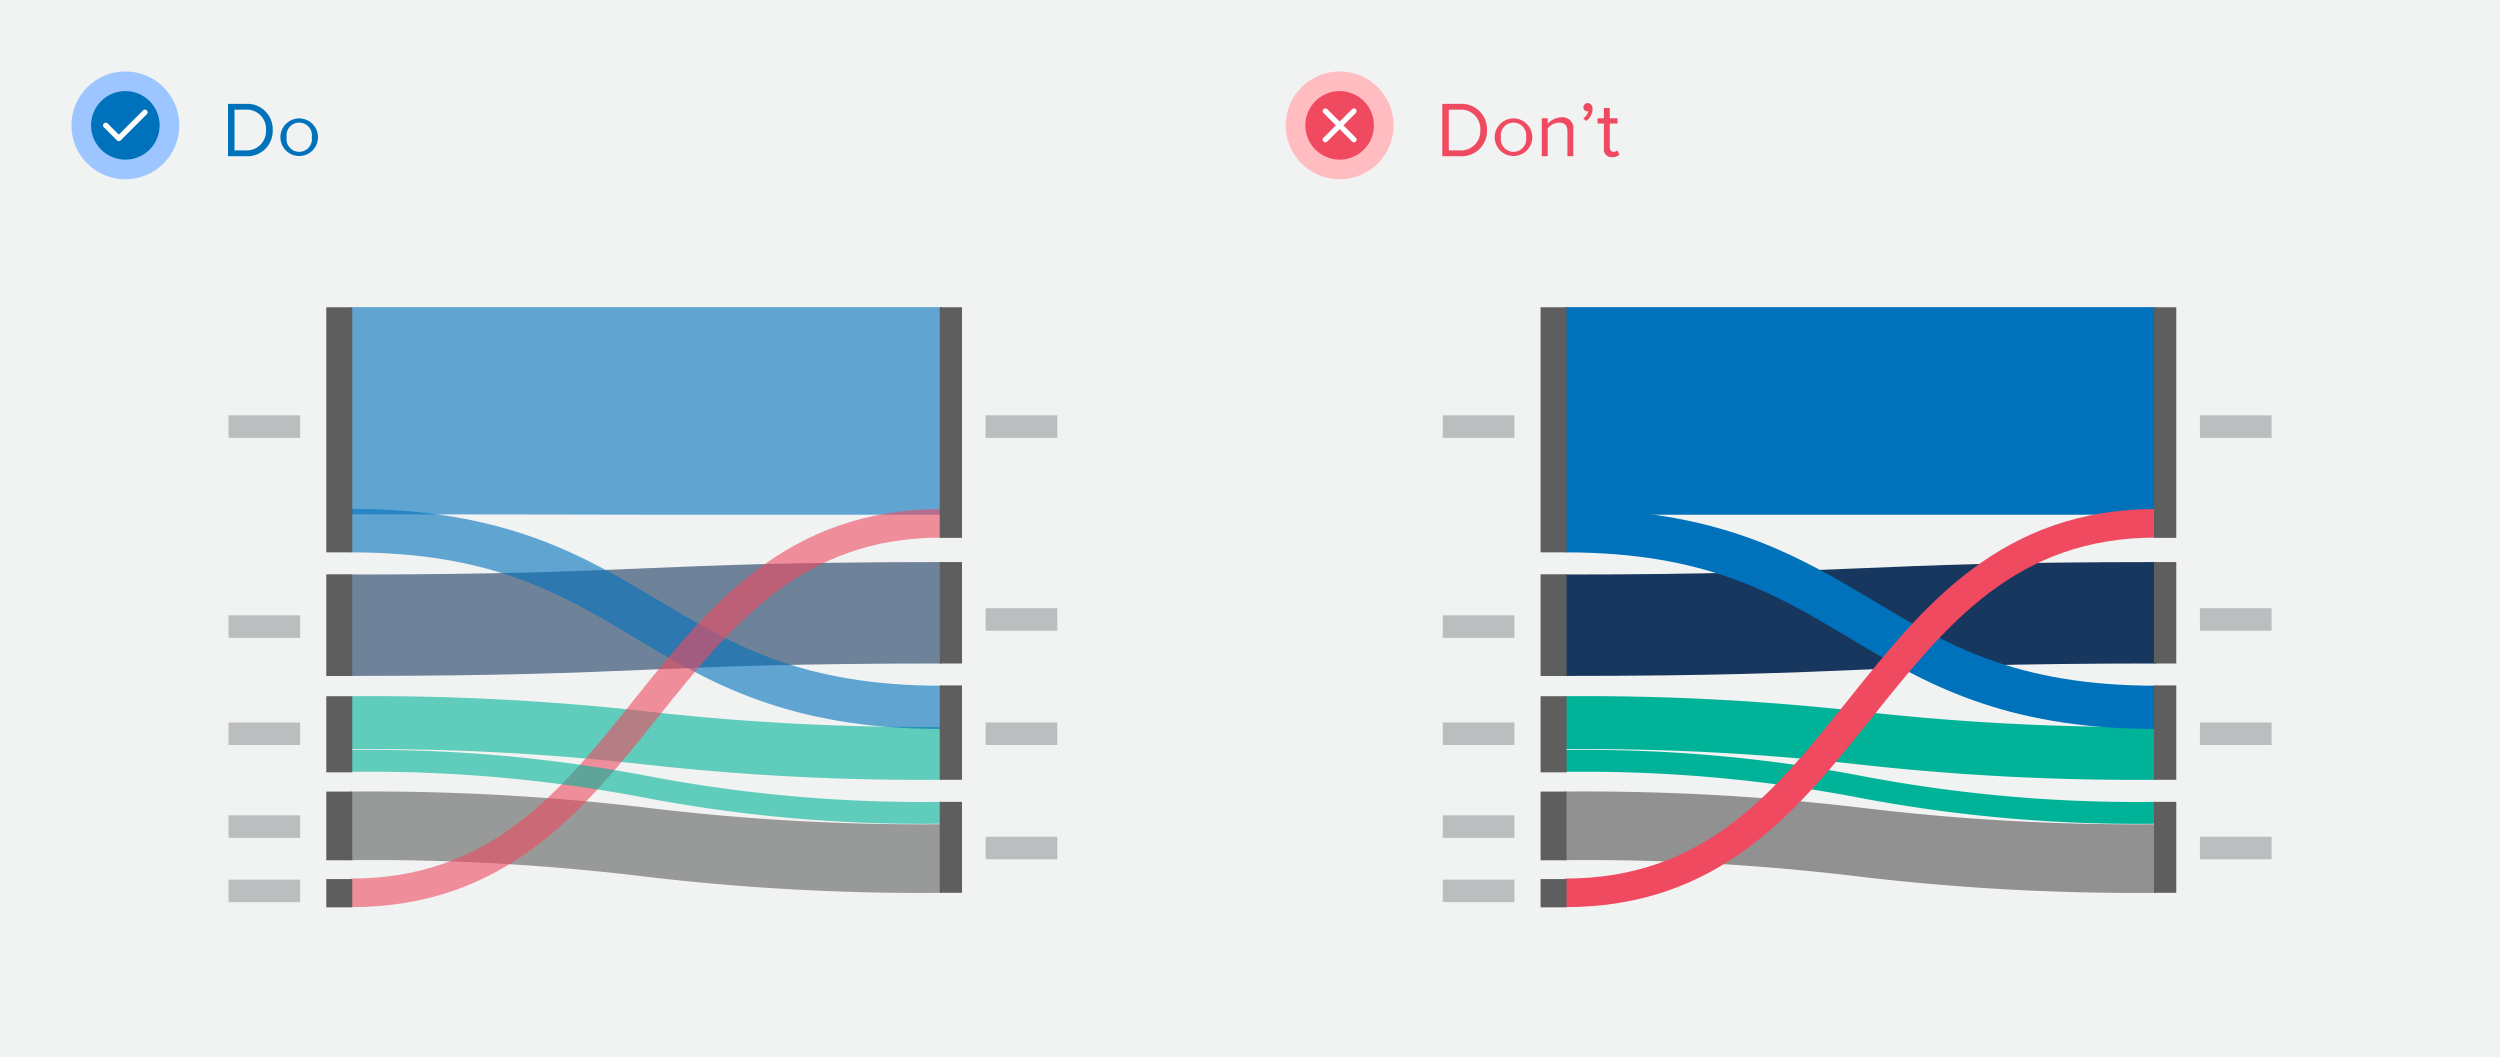 <svg xmlns="http://www.w3.org/2000/svg" width="350" height="148" viewBox="0 0 350 148"><rect width="350" height="148" fill="#f1f2f2"/><path d="M31.92,21.87V14.54h2.5a3.56,3.56,0,0,1,3.76,3.67,3.54,3.54,0,0,1-3.76,3.66Zm5.32-3.66a2.69,2.69,0,0,0-2.82-2.86H32.83v5.71h1.59A2.7,2.7,0,0,0,37.24,18.21Z" fill="#0072bc"/><path d="M39.26,19.21a2.63,2.63,0,1,1,5.26,0,2.63,2.63,0,1,1-5.26,0Zm4.39,0a1.78,1.78,0,1,0-3.52,0,1.78,1.78,0,1,0,3.52,0Z" fill="#0072bc"/><circle cx="17.55" cy="17.55" r="7.55" fill="#9dc5ff"/><circle cx="17.55" cy="17.55" r="4.8" fill="#0072bc"/><polyline points="14.8 17.55 16.63 19.38 20.29 15.72" fill="none" stroke="#fff" stroke-linecap="round" stroke-linejoin="round" stroke-width="0.75"/><path d="M201.92,21.87V14.54h2.5a3.56,3.56,0,0,1,3.76,3.67,3.54,3.54,0,0,1-3.76,3.66Zm5.32-3.66a2.69,2.69,0,0,0-2.82-2.86h-1.59v5.71h1.59A2.7,2.7,0,0,0,207.24,18.21Z" fill="#ef4a60"/><path d="M209.26,19.21a2.63,2.63,0,1,1,5.26,0,2.63,2.63,0,1,1-5.26,0Zm4.39,0a1.78,1.78,0,1,0-3.52,0,1.78,1.78,0,1,0,3.52,0Z" fill="#ef4a60"/><path d="M219.44,21.87V18.4c0-.95-.48-1.23-1.19-1.23a2.06,2.06,0,0,0-1.57.82v3.88h-.83V16.56h.83v.77a2.58,2.58,0,0,1,1.9-.9,1.5,1.5,0,0,1,1.68,1.71v3.73Z" fill="#ef4a60"/><path d="M222.07,16.93l-.42-.35a1.65,1.65,0,0,0,.71-1l-.15,0a.53.53,0,0,1-.53-.56.6.6,0,0,1,.58-.59c.38,0,.7.3.7.84A2.14,2.14,0,0,1,222.07,16.93Z" fill="#ef4a60"/><path d="M224.54,20.76V17.29h-.88v-.73h.88V15.11h.83v1.45h1.08v.73h-1.08v3.29c0,.4.18.68.53.68a.75.75,0,0,0,.56-.23l.24.63a1.32,1.32,0,0,1-1,.34A1.08,1.08,0,0,1,224.54,20.76Z" fill="#ef4a60"/><circle cx="187.55" cy="17.55" r="7.55" fill="#ffbcc1"/><circle cx="187.55" cy="17.55" r="4.8" fill="#ef4a60"/><line x1="189.55" y1="15.55" x2="185.55" y2="19.55" fill="none" stroke="#fff" stroke-linecap="round" stroke-linejoin="round" stroke-width="0.75"/><line x1="189.55" y1="19.55" x2="185.55" y2="15.55" fill="none" stroke="#fff" stroke-linecap="round" stroke-linejoin="round" stroke-width="0.75"/><path d="M131.86,72.06c-20.7,0-31.22,0-41.4,0S69.78,72,49.1,72V43l41.4,0c10.17,0,20.68,0,41.36,0Z" fill="#0072bc" opacity="0.6"/><path d="M131.86,125a328.88,328.88,0,0,1-42-2.33,316,316,0,0,0-40.78-2.25v-9.6a329.35,329.35,0,0,1,42,2.32,316.22,316.22,0,0,0,40.78,2.25Z" fill="#5e5e5e" opacity="0.6"/><path d="M49.07,94.63V80.43c20.53,0,31-.44,41.06-.86,10.26-.43,20.87-.88,41.73-.88v14.2c-20.53,0-31,.44-41.06.86C80.54,94.19,69.94,94.63,49.07,94.63Z" fill="#18375f" opacity="0.6"/><path d="M131.86,109.17A348.31,348.31,0,0,1,90.05,107a343.18,343.18,0,0,0-40.95-2.12V97.47a348.37,348.37,0,0,1,41.82,2.17,342.84,342.84,0,0,0,40.94,2.12Z" fill="#00b398" opacity="0.6"/><path d="M131.86,102.06c-21.63,0-32.56-6.53-43.12-12.85C78.51,83.1,68.84,77.33,49.1,77.33V71.24c21.64,0,32.57,6.53,43.13,12.84C102.46,90.19,112.12,96,131.86,96Z" fill="#0072bc" opacity="0.6"/><path d="M49.1,127v-4c19.64,0,29.38-12.18,39.7-25.08,10.48-13.1,21.32-26.66,43.06-26.66v4c-19.63,0-29.37,12.19-39.69,25.08C81.69,113.47,70.85,127,49.1,127Z" fill="#ef4a60" opacity="0.6"/><path d="M131.86,115.32a207.68,207.68,0,0,1-41.68-3.66,205.11,205.11,0,0,0-41.08-3.6V105a207.6,207.6,0,0,1,41.68,3.66,205.19,205.19,0,0,0,41.08,3.6Z" fill="#00b398" opacity="0.6"/><rect x="45.68" y="43.02" width="3.64" height="34.31" fill="#5e5e5e"/><rect x="131.56" y="95.96" width="3.12" height="13.21" fill="#5e5e5e"/><rect x="131.56" y="112.26" width="3.12" height="12.73" fill="#5e5e5e"/><rect x="45.68" y="80.4" width="3.64" height="14.24" fill="#5e5e5e"/><rect x="45.68" y="123.07" width="3.64" height="3.96" fill="#5e5e5e"/><rect x="45.68" y="110.82" width="3.64" height="9.62" fill="#5e5e5e"/><rect x="45.68" y="97.47" width="3.64" height="10.66" fill="#5e5e5e"/><rect x="131.56" y="43.02" width="3.12" height="32.28" fill="#5e5e5e"/><rect x="131.56" y="78.69" width="3.12" height="14.2" fill="#5e5e5e"/><rect x="31.99" y="58.15" width="10.03" height="3.15" fill="#bbbdbf"/><rect x="137.99" y="58.15" width="10.03" height="3.15" fill="#bbbdbf"/><rect x="137.99" y="85.15" width="10.03" height="3.15" fill="#bbbdbf"/><rect x="137.99" y="101.15" width="10.03" height="3.15" fill="#bbbdbf"/><rect x="137.99" y="117.15" width="10.03" height="3.15" fill="#bbbdbf"/><rect x="31.99" y="86.15" width="10.03" height="3.15" fill="#bbbdbf"/><rect x="31.99" y="101.15" width="10.03" height="3.15" fill="#bbbdbf"/><rect x="31.99" y="114.15" width="10.03" height="3.15" fill="#bbbdbf"/><rect x="31.99" y="123.15" width="10.03" height="3.15" fill="#bbbdbf"/><path d="M301.86,109.17A348.31,348.31,0,0,1,260.05,107a343.18,343.18,0,0,0-41-2.12V97.47a348.37,348.37,0,0,1,41.82,2.17,342.84,342.84,0,0,0,40.94,2.12Z" fill="#00b398"/><path d="M301.86,115.32a207.68,207.68,0,0,1-41.68-3.66,205.11,205.11,0,0,0-41.08-3.6V105a207.6,207.6,0,0,1,41.68,3.66,205.19,205.19,0,0,0,41.08,3.6Z" fill="#00b398"/><path d="M301.86,72.06l-41.4,0c-10.16,0-20.68,0-41.36,0V43l41.4,0c10.17,0,20.68,0,41.36,0Z" fill="#0072bc"/><path d="M301.86,125a328.88,328.88,0,0,1-42-2.33,316,316,0,0,0-40.78-2.25v-9.6a329.35,329.35,0,0,1,42,2.32,316.22,316.22,0,0,0,40.78,2.25Z" fill="#919191"/><path d="M219.07,94.63V80.43c20.53,0,31-.44,41.06-.86,10.26-.43,20.87-.88,41.73-.88v14.2c-20.53,0-31,.44-41.06.86C250.54,94.19,239.94,94.63,219.07,94.63Z" fill="#18375f"/><path d="M301.86,102.06c-21.63,0-32.56-6.53-43.12-12.85-10.23-6.11-19.9-11.88-39.64-11.88V71.24c21.64,0,32.57,6.53,43.13,12.84C272.46,90.19,282.12,96,301.86,96Z" fill="#0072bc"/><path d="M219.1,127v-4c19.64,0,29.38-12.18,39.7-25.08,10.48-13.1,21.32-26.66,43.06-26.66v4c-19.63,0-29.37,12.19-39.69,25.08C251.69,113.47,240.85,127,219.1,127Z" fill="#ef4a60"/><rect x="215.68" y="43.02" width="3.64" height="34.31" fill="#5e5e5e"/><rect x="301.56" y="95.96" width="3.12" height="13.21" fill="#5e5e5e"/><rect x="301.56" y="112.26" width="3.12" height="12.73" fill="#5e5e5e"/><rect x="215.68" y="80.4" width="3.64" height="14.24" fill="#5e5e5e"/><rect x="215.68" y="123.07" width="3.64" height="3.96" fill="#5e5e5e"/><rect x="215.68" y="110.82" width="3.64" height="9.62" fill="#5e5e5e"/><rect x="215.68" y="97.47" width="3.64" height="10.66" fill="#5e5e5e"/><rect x="301.56" y="43.02" width="3.12" height="32.28" fill="#5e5e5e"/><rect x="301.56" y="78.69" width="3.12" height="14.2" fill="#5e5e5e"/><rect x="201.99" y="58.15" width="10.03" height="3.15" fill="#bbbdbf"/><rect x="307.99" y="58.15" width="10.03" height="3.15" fill="#bbbdbf"/><rect x="307.99" y="85.15" width="10.03" height="3.15" fill="#bbbdbf"/><rect x="307.99" y="101.15" width="10.03" height="3.15" fill="#bbbdbf"/><rect x="307.99" y="117.15" width="10.03" height="3.15" fill="#bbbdbf"/><rect x="201.99" y="86.15" width="10.03" height="3.15" fill="#bbbdbf"/><rect x="201.99" y="101.15" width="10.03" height="3.15" fill="#bbbdbf"/><rect x="201.99" y="114.15" width="10.03" height="3.15" fill="#bbbdbf"/><rect x="201.99" y="123.15" width="10.03" height="3.15" fill="#bbbdbf"/></svg>